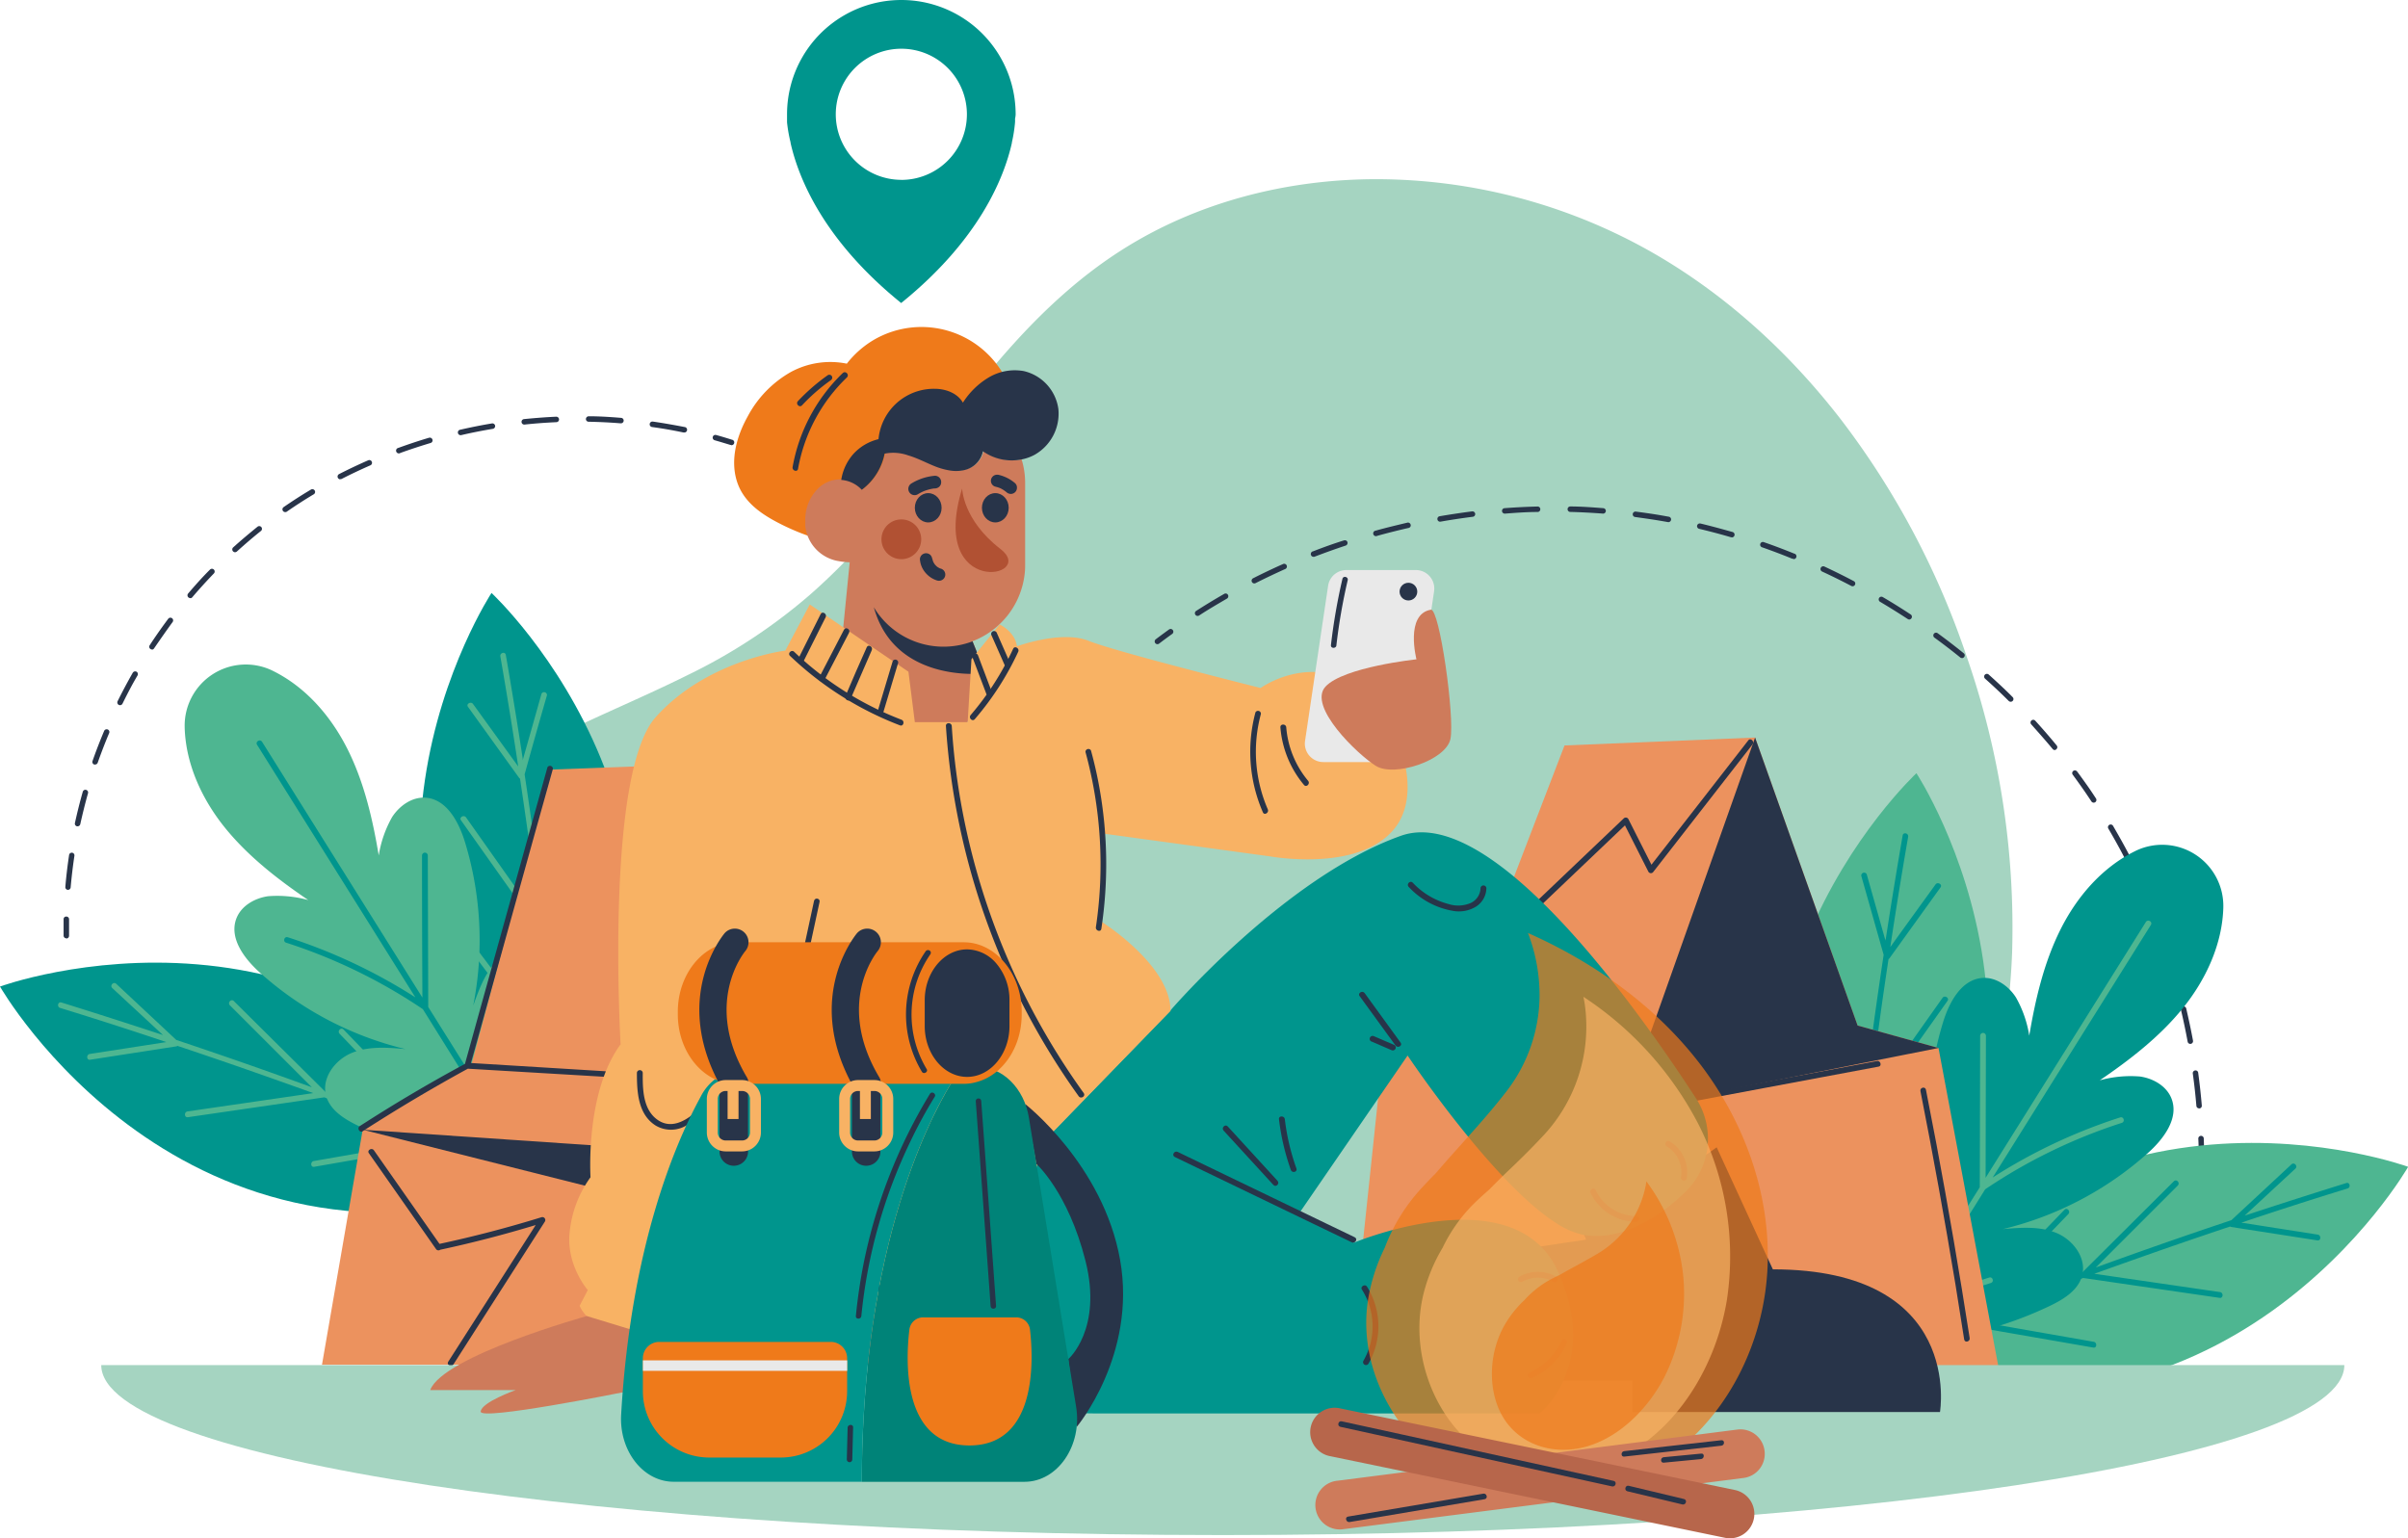 <svg xmlns="http://www.w3.org/2000/svg" viewBox="0 0 440.73 281.6"><defs><style>.cls-1{isolation:isolate;}.cls-2{fill:#a5d4c1;}.cls-3,.cls-7{fill:#283449;}.cls-4{fill:#00958d;}.cls-5{fill:#4eb691;}.cls-6{fill:#ec925e;}.cls-7{mix-blend-mode:soft-light;}.cls-13,.cls-8{fill:#ef7a1a;}.cls-9{fill:#ce7b5b;}.cls-10{fill:#b15133;}.cls-11,.cls-14{fill:#f8b264;}.cls-12{fill:#e9e9e9;}.cls-13,.cls-14{opacity:0.7;}.cls-15{fill:#b7664b;}.cls-16{fill:#008378;}</style></defs><g class="cls-1"><g id="Camada_1" data-name="Camada 1"><path class="cls-2" d="M373.07,178.35c-.69,17.92-5.18,35.93-14.66,51.27a86.16,86.16,0,0,1-34.12,31.83,70.91,70.91,0,0,1-22.16,6.95,86.54,86.54,0,0,1-27-1.06c-18.71-3.38-36.47-10.7-55.25-13.85-21-3.53-41.78.73-62.63,3.46-18.53,2.42-38.33,3.33-55.77-4.54A61.83,61.83,0,0,1,70,219.13a61.13,61.13,0,0,1,15.83-66.92c6.28-5.67,13.63-10,21.2-13.69,7.77-3.84,15.79-7.13,23.56-11A102.05,102.05,0,0,0,153,112.82q3.9-3.43,7.46-7.18C165,99.87,169.29,93.89,173.6,88,184,73.72,195,59.31,210.06,49.71c13.85-8.83,30.33-13,46.68-13a102.29,102.29,0,0,1,47.77,11.93c14.55,7.74,27.12,19,37.18,32a149.61,149.61,0,0,1,23.08,43.5A151.28,151.28,0,0,1,373.07,178.35Z" transform="translate(-4.8 -3.91)"/><path class="cls-3" d="M405.54,239.68h-.09a.51.51,0,0,1-.4-.59c.2-1,.37-2,.54-2.94a.5.5,0,0,1,1,.17c-.17,1-.35,2-.55,3A.49.49,0,0,1,405.54,239.68Z" transform="translate(-4.8 -3.91)"/><path class="cls-3" d="M406.94,230.8h-.06a.5.5,0,0,1-.44-.55c.23-2,.41-4,.54-5.94a.51.51,0,0,1,.53-.47.51.51,0,0,1,.47.53c-.13,2-.32,4-.55,6A.5.5,0,0,1,406.94,230.8Zm.78-12h0a.5.5,0,0,1-.49-.51c0-.58,0-1.16,0-1.74,0-1.39,0-2.81-.08-4.22a.5.5,0,0,1,1,0c.05,1.43.08,2.86.08,4.26,0,.59,0,1.17,0,1.76A.51.51,0,0,1,407.72,218.85Zm-.43-12a.49.49,0,0,1-.49-.45c-.17-2-.39-4-.66-5.93a.5.5,0,0,1,.43-.56.48.48,0,0,1,.56.42c.27,2,.49,4,.66,6a.49.49,0,0,1-.45.54ZM405.69,195a.49.49,0,0,1-.49-.41c-.36-1.94-.77-3.91-1.23-5.84a.5.5,0,0,1,.37-.6.49.49,0,0,1,.6.37c.46,2,.88,3.93,1.24,5.89a.5.5,0,0,1-.4.58Zm-2.75-11.65a.5.5,0,0,1-.48-.37c-.55-1.89-1.15-3.8-1.8-5.68a.5.5,0,1,1,.95-.33c.65,1.9,1.26,3.83,1.81,5.74a.51.51,0,0,1-.34.62ZM399.05,172a.51.51,0,0,1-.47-.31c-.72-1.83-1.51-3.68-2.34-5.49a.49.49,0,1,1,.9-.41c.84,1.82,1.64,3.68,2.37,5.53a.5.5,0,0,1-.27.65Zm-5-10.88a.51.51,0,0,1-.45-.27c-.91-1.76-1.89-3.51-2.89-5.22a.5.5,0,1,1,.86-.5c1,1.72,2,3.49,2.92,5.26a.5.5,0,0,1-.21.67A.53.53,0,0,1,394.06,161.16ZM388,150.84a.49.49,0,0,1-.41-.22c-.55-.83-1.11-1.66-1.68-2.47s-1.15-1.62-1.74-2.42a.5.5,0,0,1,.1-.7.51.51,0,0,1,.7.11c.6.8,1.18,1.62,1.76,2.43s1.14,1.66,1.69,2.5a.5.5,0,0,1-.14.69A.48.48,0,0,1,388,150.84Zm-7.11-9.63a.5.5,0,0,1-.39-.18c-1.26-1.52-2.57-3-3.91-4.5a.5.5,0,0,1,0-.71.49.49,0,0,1,.7,0c1.35,1.48,2.67,3,3.94,4.55a.49.49,0,0,1-.07.7A.45.45,0,0,1,380.87,141.21Zm-8.07-8.84a.54.54,0,0,1-.36-.14c-1.39-1.39-2.85-2.76-4.34-4.09a.5.5,0,0,1,.67-.75c1.5,1.35,3,2.73,4.38,4.13a.49.49,0,0,1,0,.7A.5.5,0,0,1,372.8,132.37Zm-8.92-8a.48.48,0,0,1-.32-.11c-1.54-1.25-3.13-2.47-4.73-3.63a.5.5,0,0,1-.1-.7.49.49,0,0,1,.69-.11c1.61,1.17,3.22,2.41,4.77,3.67a.48.48,0,0,1,.07.7A.48.48,0,0,1,363.88,124.38Zm-9.67-7.06a.46.46,0,0,1-.27-.09c-1.66-1.08-3.36-2.15-5.06-3.15a.51.51,0,0,1-.18-.69.49.49,0,0,1,.68-.17c1.72,1,3.44,2.08,5.11,3.18a.5.5,0,0,1,.14.69A.51.51,0,0,1,354.21,117.32ZM224,116.66a.48.48,0,0,1-.42-.23.49.49,0,0,1,.15-.69c1.68-1.08,3.41-2.13,5.14-3.12a.49.49,0,0,1,.68.18.51.51,0,0,1-.19.69c-1.71,1-3.43,2-5.09,3.09A.56.56,0,0,1,224,116.66Zm119.87-5.43a.46.46,0,0,1-.23-.06c-1.75-.92-3.55-1.81-5.35-2.64a.5.5,0,0,1,.43-.91c1.8.84,3.62,1.74,5.38,2.67a.49.49,0,0,1,.21.67A.5.5,0,0,1,343.9,111.23Zm-109.49-.52a.5.5,0,0,1-.22-.95c1.78-.9,3.6-1.77,5.43-2.58a.5.5,0,1,1,.4.91c-1.8.81-3.61,1.67-5.38,2.56A.46.46,0,0,1,234.41,110.71ZM333,106.18l-.19,0c-1.83-.75-3.71-1.46-5.57-2.11a.5.5,0,0,1,.32-.94c1.89.65,3.78,1.37,5.63,2.12a.5.5,0,0,1-.19,1Zm-87.69-.35a.5.5,0,0,1-.18-1c1.86-.72,3.76-1.41,5.66-2a.5.5,0,0,1,.63.31.52.52,0,0,1-.32.64c-1.88.62-3.76,1.3-5.61,2A.39.39,0,0,1,245.35,105.83Zm76.39-3.59a.32.32,0,0,1-.14,0c-1.91-.56-3.85-1.07-5.77-1.53a.5.5,0,0,1-.37-.6.51.51,0,0,1,.6-.37c1.94.46,3.9,1,5.82,1.54a.5.5,0,0,1-.14,1Zm-65-.19a.5.5,0,0,1-.13-1c1.92-.54,3.88-1,5.83-1.47a.5.5,0,0,1,.59.38.48.48,0,0,1-.37.59c-1.93.44-3.88.93-5.79,1.46A.3.3,0,0,1,256.71,102.05Zm53.38-2.58H310c-1-.18-2-.35-3-.5s-2-.29-2.93-.42a.49.49,0,0,1-.43-.56.5.5,0,0,1,.56-.43c1,.13,2,.27,3,.42s2,.33,3,.51a.5.5,0,0,1-.09,1Zm-41.7-.06a.49.49,0,0,1-.49-.42.5.5,0,0,1,.4-.58c2-.34,4-.64,5.95-.89a.51.51,0,0,1,.56.43.5.5,0,0,1-.44.56c-2,.25-3.95.55-5.9.89Zm29.83-1.48h0c-2-.15-4-.26-6-.31a.5.5,0,0,1,0-1c2,0,4,.16,6,.31a.5.5,0,0,1,0,1Zm-18,0a.5.5,0,0,1,0-1c2-.15,4-.25,6-.3a.49.49,0,0,1,.51.49.5.5,0,0,1-.49.51c-2,0-4,.15-5.95.3Z" transform="translate(-4.8 -3.91)"/><path class="cls-3" d="M216.64,121.83a.5.5,0,0,1-.3-.9c.8-.61,1.61-1.2,2.42-1.79a.5.5,0,1,1,.59.81c-.81.58-1.61,1.17-2.41,1.78A.47.47,0,0,1,216.64,121.83Z" transform="translate(-4.8 -3.91)"/><path class="cls-3" d="M16.94,175.67a.49.49,0,0,1-.5-.49c0-1,0-2,0-3a.47.47,0,0,1,.51-.49.49.49,0,0,1,.49.51c0,1,0,2,0,3a.5.5,0,0,1-.5.51Z" transform="translate(-4.8 -3.91)"/><path class="cls-3" d="M17.26,166.8h-.05a.49.49,0,0,1-.45-.54c.16-1.95.4-3.92.69-5.87A.51.51,0,0,1,18,160a.5.5,0,0,1,.42.57c-.29,1.93-.52,3.88-.69,5.81A.5.5,0,0,1,17.26,166.8ZM19,155.17h-.1a.5.5,0,0,1-.39-.59c.42-1.91.9-3.84,1.44-5.74a.49.49,0,0,1,.61-.34.5.5,0,0,1,.35.61c-.53,1.88-1,3.79-1.42,5.68A.5.5,0,0,1,19,155.17Zm3.2-11.31a.45.45,0,0,1-.16,0,.5.5,0,0,1-.31-.63c.65-1.86,1.37-3.71,2.13-5.52a.51.51,0,0,1,.65-.27.5.5,0,0,1,.27.66c-.76,1.79-1.46,3.63-2.11,5.46A.5.5,0,0,1,22.21,143.86ZM26.77,133a.59.59,0,0,1-.22-.05.51.51,0,0,1-.23-.67c.88-1.77,1.81-3.52,2.78-5.22a.52.52,0,0,1,.69-.19.51.51,0,0,1,.18.69c-1,1.68-1.89,3.42-2.75,5.16A.51.51,0,0,1,26.77,133Zm5.84-10.2a.46.46,0,0,1-.27-.09.49.49,0,0,1-.14-.69c1.07-1.64,2.22-3.27,3.39-4.84a.5.5,0,0,1,.8.6C35.23,119.37,34.1,121,33,122.6A.48.48,0,0,1,32.61,122.83Zm7-9.41a.49.49,0,0,1-.32-.12.51.51,0,0,1-.06-.71c1.28-1.5,2.61-3,4-4.38a.5.5,0,1,1,.72.7c-1.34,1.39-2.67,2.85-3.93,4.33A.49.49,0,0,1,39.66,113.42ZM47.83,105a.49.49,0,0,1-.37-.16.5.5,0,0,1,0-.71c1.46-1.32,3-2.61,4.51-3.83a.5.5,0,0,1,.62.78c-1.52,1.21-3,2.49-4.45,3.8A.54.54,0,0,1,47.83,105ZM57,97.65a.5.5,0,0,1-.29-.91c1.61-1.11,3.28-2.19,5-3.21a.5.5,0,0,1,.52.86c-1.68,1-3.33,2.07-4.92,3.17A.47.47,0,0,1,57,97.65Zm10.08-6a.5.5,0,0,1-.44-.27.51.51,0,0,1,.21-.68c1.74-.89,3.54-1.74,5.34-2.53a.49.49,0,0,1,.66.26.5.5,0,0,1-.26.66c-1.78.78-3.56,1.62-5.28,2.5A.46.46,0,0,1,67.11,91.61ZM77.89,86.9a.5.5,0,0,1-.18-1c1.84-.67,3.73-1.3,5.62-1.86a.51.51,0,0,1,.62.34.49.49,0,0,1-.34.62c-1.86.56-3.73,1.17-5.55,1.83A.36.36,0,0,1,77.89,86.9Zm11.27-3.33a.5.5,0,0,1-.11-1c1.91-.44,3.86-.83,5.79-1.15a.51.51,0,0,1,.58.41.51.51,0,0,1-.41.58c-1.92.32-3.85.7-5.74,1.14ZM130,83.08h-.1c-1.89-.4-3.83-.74-5.76-1a.5.5,0,1,1,.15-1c1.94.28,3.9.63,5.82,1a.5.5,0,0,1-.11,1Zm-29.25-1.45a.49.49,0,0,1-.49-.45.5.5,0,0,1,.44-.55c2-.2,3.93-.35,5.89-.44a.51.51,0,0,1,.53.48.5.5,0,0,1-.48.52c-1.94.09-3.91.23-5.84.44Zm17.62-.23h0c-1.93-.16-3.9-.25-5.84-.29a.49.49,0,0,1-.49-.5.52.52,0,0,1,.51-.5c2,0,3.95.13,5.9.29a.5.5,0,0,1,0,1Z" transform="translate(-4.8 -3.91)"/><path class="cls-3" d="M138.61,85.35a.4.4,0,0,1-.15,0c-1-.3-1.9-.58-2.86-.85a.5.5,0,0,1-.34-.62.49.49,0,0,1,.61-.34c1,.27,1.94.56,2.89.86a.5.5,0,0,1-.15,1Z" transform="translate(-4.8 -3.91)"/><path class="cls-4" d="M107.57,218.15C58,168.46,94.76,112.45,94.76,112.45S143.87,158.06,107.57,218.15Z" transform="translate(-4.8 -3.91)"/><path class="cls-5" d="M116.33,172c.22-.65-.81-.92-1-.28q-4.15,12.06-8.32,24.13-.95-9.76-2.09-19.5l-.27-2.17,7.23-22.43c.21-.65-.82-.93-1-.28q-3.25,10.1-6.5,20.19-1.6-13-3.56-26,2-7.24,4.09-14.48a.53.53,0,0,0-1-.28q-1.71,6.09-3.44,12.17c0-.11,0-.22,0-.32q-1.45-9.49-3.09-18.95c-.12-.68-1.14-.39-1,.28q1.74,10,3.27,20.14l-8.27-11.44c-.4-.55-1.33,0-.92.53l9.36,13a.51.51,0,0,0,.16.13q.84,5.61,1.62,11.21,1,7.44,1.92,14.89l-13.42-19c-.4-.55-1.32,0-.92.54l14.55,20.55.06.05q1,8.3,1.85,16.61c.17,1.68.33,3.37.49,5.06q-6.79-9.06-13.6-18.11c-.4-.54-1.33,0-.92.54l14.72,19.59c.37,4,.74,7.93,1.06,11.9.06.68,1.13.69,1.07,0q-.5-5.93-1.06-11.85v0Z" transform="translate(-4.8 -3.91)"/><path class="cls-4" d="M104.76,221.12C38,242.73,4.8,184.5,4.8,184.5S67.73,161.47,104.76,221.12Z" transform="translate(-4.8 -3.91)"/><path class="cls-5" d="M67.68,192.37c-.48-.5-1.2.29-.72.78q8.85,9.19,17.71,18.37-9.12-3.59-18.32-7l-2-.75L47.6,187.16c-.49-.49-1.2.3-.72.78l15,15q-12.34-4.5-24.81-8.66L26.07,184c-.5-.47-1.22.32-.72.78l9.28,8.6-.31-.1q-9.1-3-18.28-5.86c-.66-.2-.87.84-.22,1q9.75,3,19.42,6.25l-14,2.17c-.67.1-.62,1.17.06,1.06l15.79-2.45a.66.66,0,0,0,.19-.09q5.37,1.8,10.72,3.65,7.1,2.47,14.13,5l-23,3.35c-.67.09-.62,1.16.06,1.06l24.92-3.63s0,0,.07,0q7.84,2.9,15.63,5.91c1.58.61,3.16,1.24,4.73,1.86l-22.3,3.88c-.67.12-.62,1.18.06,1.06l24.14-4.2q5.55,2.21,11.08,4.46c.63.25,1.12-.69.49-.95-3.67-1.51-7.35-3-11-4.44l0,0Q77.36,202.4,67.68,192.37Z" transform="translate(-4.8 -3.91)"/><path class="cls-5" d="M91.41,188c1.11-3.12,2.31-6.37,4.73-8.63s6.49-3.14,9-1c2.16,1.77,2.54,4.9,2.58,7.69a69.55,69.55,0,0,1-6.6,30.7A69.61,69.61,0,0,1,70.38,210c-2.52-1.21-5.2-2.85-5.91-5.56-.84-3.2,1.65-6.53,4.72-7.79s6.52-1,9.82-.7A61.37,61.37,0,0,1,52.42,182c-2.87-2.56-5.72-6.31-4.37-9.92.87-2.33,3.33-3.75,5.79-4.11a21.24,21.24,0,0,1,7.38.7c-5.58-3.79-11-8-15.22-13.21s-7.23-11.7-7.4-18.44v-.13a11.19,11.19,0,0,1,16-10.25l.18.09c6.06,3,10.67,8.38,13.68,14.42s4.54,12.69,5.66,19.34a20.92,20.92,0,0,1,2.44-7c1.35-2.09,3.67-3.74,6.15-3.56,3.84.28,6.06,4.43,7.19,8.12A61.49,61.49,0,0,1,91.41,188Z" transform="translate(-4.8 -3.91)"/><path class="cls-4" d="M99.63,214.5,96.8,210,96,195.49c0-.68-1.1-.69-1.06,0q.34,6.31.7,12.64L83.18,188.25l-.08-27.73a.53.53,0,0,0-1.06,0q0,13,.07,26l-.76-1.21L63.07,156.15q-5.15-8.22-10.3-16.44c-.36-.58-1.28-.05-.92.54l18.28,29.17,10.69,17.06a100,100,0,0,0-23.35-11c-.66-.21-.94.82-.28,1a98.93,98.93,0,0,1,25,12.16l6.24,10q3.28,5.22,6.55,10.45l-13.54-4.31c-.65-.2-.93.82-.28,1l14.7,4.67,2.88,4.6C99.07,215.62,100,215.09,99.63,214.5Z" transform="translate(-4.8 -3.91)"/><path class="cls-5" d="M342.75,251.14c49.61-49.68,12.81-105.69,12.81-105.69S306.45,191.06,342.75,251.14Z" transform="translate(-4.8 -3.91)"/><path class="cls-4" d="M334,205c-.23-.65.8-.93,1-.28q4.16,12.06,8.32,24.13.95-9.76,2.09-19.51l.27-2.16q-3.61-11.22-7.22-22.43c-.21-.65.81-.93,1-.28L346,204.7q1.59-13,3.56-26l-4.1-14.48a.53.53,0,0,1,1-.28q1.72,6.09,3.44,12.17c0-.11,0-.22.05-.32q1.45-9.49,3.09-18.95c.12-.68,1.15-.39,1,.28q-1.74,10-3.26,20.14,4.13-5.73,8.27-11.44c.4-.56,1.32,0,.92.53l-9.36,13a.91.91,0,0,1-.16.13c-.56,3.74-1.11,7.47-1.62,11.21-.69,5-1.32,9.92-1.93,14.89l13.43-19c.39-.56,1.31,0,.92.54l-14.56,20.55s0,0-.06.05q-1,8.3-1.84,16.61c-.18,1.68-.33,3.37-.5,5.06L358,211.24c.41-.54,1.33,0,.92.54l-14.71,19.59q-.57,6-1.07,11.9c-.06.68-1.12.69-1.07,0q.5-5.93,1.07-11.85l0,0Q338.54,218.22,334,205Z" transform="translate(-4.8 -3.91)"/><path class="cls-5" d="M345.56,254.12c66.8,21.61,100-36.62,100-36.62S382.59,194.47,345.56,254.12Z" transform="translate(-4.8 -3.91)"/><path class="cls-4" d="M382.65,225.37c.47-.5,1.19.29.71.78q-8.85,9.19-17.71,18.37,9.14-3.59,18.33-7l2-.75,16.69-16.62c.49-.49,1.21.3.72.78l-15,15q12.34-4.5,24.81-8.66l11-10.22c.5-.47,1.22.32.72.78l-9.28,8.6.31-.1q9.12-3,18.29-5.86c.65-.2.86.84.21,1q-9.74,3-19.42,6.25L429,229.91c.67.1.62,1.17-.06,1.06l-15.79-2.46a.58.58,0,0,1-.18-.08q-5.38,1.8-10.73,3.65-7.08,2.47-14.13,5l23,3.35c.68.09.62,1.16-.06,1.06l-24.91-3.63s0,0-.08,0q-7.83,2.9-15.63,5.91l-4.73,1.85L388,249.53c.66.11.61,1.18-.06,1.06l-24.15-4.2q-5.55,2.21-11.08,4.46c-.63.25-1.12-.69-.49-.95,3.67-1.51,7.36-3,11-4.44l0,0Z" transform="translate(-4.8 -3.91)"/><path class="cls-4" d="M358.92,221c-1.12-3.12-2.31-6.37-4.74-8.63s-6.48-3.14-9-1c-2.17,1.77-2.55,4.9-2.59,7.69a69.56,69.56,0,0,0,6.61,30.7,69.6,69.6,0,0,0,30.78-6.8c2.52-1.21,5.2-2.85,5.91-5.56.84-3.21-1.65-6.53-4.71-7.79s-6.52-1-9.82-.7A61.44,61.44,0,0,0,397.9,215c2.87-2.56,5.72-6.32,4.37-9.92-.87-2.33-3.33-3.76-5.79-4.11a21.16,21.16,0,0,0-7.37.7c5.57-3.79,11-8,15.21-13.21s7.23-11.7,7.41-18.44v-.13a11.19,11.19,0,0,0-16-10.25l-.18.09c-6.06,3-10.67,8.38-13.67,14.42s-4.55,12.69-5.67,19.34a20.71,20.71,0,0,0-2.44-7c-1.34-2.09-3.67-3.74-6.14-3.56-3.84.28-6.07,4.43-7.2,8.12A61.37,61.37,0,0,0,358.92,221Z" transform="translate(-4.8 -3.91)"/><path class="cls-5" d="M350.7,247.5l2.82-4.5.8-14.51c0-.68,1.1-.69,1.07,0q-.36,6.31-.7,12.64l12.46-19.89.07-27.72a.53.53,0,0,1,1.06,0l-.06,26,.75-1.21,18.28-29.18,10.3-16.44c.36-.58,1.29-.05.92.53l-18.28,29.18-10.68,17.06a99.78,99.78,0,0,1,23.34-11c.66-.21.94.82.29,1a98.5,98.5,0,0,0-25,12.16l-6.24,10-6.55,10.46,13.54-4.31c.65-.2.93.82.28,1l-14.69,4.67-2.88,4.6C351.25,248.62,350.33,248.09,350.7,247.5Z" transform="translate(-4.8 -3.91)"/><polygon class="cls-6" points="246.95 251.07 365.93 251.07 354.8 191.84 339.99 187.73 321.23 135.01 286.35 136.46 272.84 171.6 253.99 184.37 246.95 251.07"/><polygon class="cls-7" points="321.23 135.01 297.04 203.31 354.8 191.84 339.99 187.73 321.23 135.01"/><polygon class="cls-7" points="253.99 184.37 279.25 201.66 300.88 251.07 292.74 193.04 253.99 184.37"/><path class="cls-3" d="M324.78,139.44,307.06,162.2l-4.23-8.37a.54.54,0,0,0-.84-.11l-20.91,19.92c-.5.48.26,1.24.76.76L302.21,155l4.29,8.48a.53.53,0,0,0,.84.11l18.19-23.37C326,139.66,325.2,138.89,324.78,139.44Z" transform="translate(-4.8 -3.91)"/><path class="cls-3" d="M348.32,198.14l-34.91,6.54-5.25,1L335,196.07l8.9-3.18c.65-.23.37-1.26-.28-1L312.14,203.1l-8.9,3.19a.56.56,0,0,0-.1,1,.54.54,0,0,0,.59.28l34.9-6.54,10-1.87C349.28,199.05,349,198,348.32,198.14Z" transform="translate(-4.8 -3.91)"/><path class="cls-3" d="M359.23,213.39q-.94-5-1.93-10c-.14-.68-1.17-.39-1,.28q3.48,17.63,6.4,35.36.82,5,1.6,10.08c.11.68,1.14.39,1-.29Q362.54,231.06,359.23,213.39Z" transform="translate(-4.8 -3.91)"/><polygon class="cls-6" points="58.93 249.83 184.91 249.83 173.12 193.53 157.44 189.62 137.58 139.5 100.64 140.88 86.34 194.66 66.38 206.8 58.93 249.83"/><polygon class="cls-7" points="137.58 139.5 111.96 204.43 173.12 193.53 157.44 189.62 137.58 139.5"/><polygon class="cls-7" points="66.38 206.8 122.54 220.94 116.03 249.83 145.91 212.2 66.38 206.8"/><path class="cls-3" d="M115.46,200,91,198.5l11.62-41.77L106,144.65a.54.54,0,0,0-1-.29q-5.9,21.21-11.8,42.4l-3.3,11.9Q80,204,70.65,210.05c-.57.38,0,1.3.54.93q9.41-6.07,19.24-11.44h0l25,1.48C116.15,201.06,116.14,200,115.46,200Z" transform="translate(-4.8 -3.91)"/><path class="cls-3" d="M103.94,226.72q-9.24,2.86-18.7,4.89l-12-17.13c-.39-.56-1.32,0-.92.54q6.14,8.76,12.28,17.53a.54.54,0,0,0,.78.13c5.89-1.26,11.72-2.78,17.47-4.52l-16,25c-.38.58.55,1.12.92.54q8.37-13.08,16.75-26.16A.54.54,0,0,0,103.94,226.72Z" transform="translate(-4.8 -3.91)"/><path class="cls-4" d="M190.69,24.83a20.92,20.92,0,1,0-41.84,0s0,.37,0,1.07c0,.12,0,.25,0,.4A26.67,26.67,0,0,0,149.5,30a.47.47,0,0,0,0,.09c1.44,6.39,6,17.78,20.24,29.29C184,47.86,188.57,36.47,190,30.08c0,0,0-.07,0-.09a26.67,26.67,0,0,0,.58-3.69,5.33,5.33,0,0,0,0-.64C190.7,25.11,190.69,24.83,190.69,24.83Zm-20.92,12a12,12,0,1,1,12-12A12,12,0,0,1,169.77,36.84Z" transform="translate(-4.8 -3.91)"/><path class="cls-2" d="M433.88,253.8c0,17.18-91.91,31.11-205.27,31.11S23.33,271,23.33,253.8Z" transform="translate(-4.8 -3.91)"/><path class="cls-3" d="M294.62,231.21c.25.1,8.94,12.11,8.94,12.11v19.07h56.31s4.47-26.12-30.59-26.12L319,213.93Z" transform="translate(-4.8 -3.91)"/><path class="cls-3" d="M284.59,232.4,288,256.63h23s3.43-19.61-2.48-27.81Z" transform="translate(-4.8 -3.91)"/><path class="cls-4" d="M313.47,221.89c-5,5-12.33,9.42-19.15,8a14.56,14.56,0,0,1-4.7-2.1c-11.66-7.41-27.19-30.66-27.19-30.66l-19.65,28.6,9.83,5.66s19.58-8.19,31.08-1.67a14.63,14.63,0,0,1,6.16,6.74c8,17.28-3.27,26.19-3.27,26.19H205.84c-37.84,0-36.07-26.19-36.07-26.19l25.79-23.38L219,188.9s21-24.46,42.22-32c16.76-5.94,43.46,31.87,53.95,48A13.55,13.55,0,0,1,313.47,221.89Z" transform="translate(-4.8 -3.91)"/><path class="cls-8" d="M189.86,75.57l-.93.59A96.76,96.76,0,0,0,161.57,103c-.23.33-.45.65-.66,1A42.56,42.56,0,0,1,148,100c-3.52-1.75-7.08-4-8.33-8s0-8.33,2-11.9A20.22,20.22,0,0,1,149.56,72a15.18,15.18,0,0,1,10.23-1.52,17.7,17.7,0,0,1,4.68-4.2,17.32,17.32,0,0,1,25.39,9.26Z" transform="translate(-4.8 -3.91)"/><path class="cls-9" d="M192.43,92.37v15a13.48,13.48,0,0,1-.14,2,15,15,0,0,1-9.49,11.92l2.36,5.87h0c0,.62-.44,12.28-11.09,12-10.92-.31-15.69-12.73-15.69-12.73l.44-4.5,1.5-15.09a13.63,13.63,0,0,1-2-.21h0a7.3,7.3,0,0,1-6.13-6.43,2.7,2.7,0,0,1,0-.41c0-.21,0-.42,0-.65a8,8,0,0,1,2.31-5.78,5.77,5.77,0,0,1,4-1.7,2.55,2.55,0,0,1,.39,0,5.74,5.74,0,0,1,3.76,1.81,10.86,10.86,0,0,0,4.18-6.62,8.15,8.15,0,0,1,4.34.33c1.69.54,3.25,1.4,4.89,2a12.67,12.67,0,0,0,2.88.78,6.82,6.82,0,0,0,2.3-.06,4.48,4.48,0,0,0,3.59-3.44A9.14,9.14,0,0,0,191.78,88,14.61,14.61,0,0,1,192.43,92.37Z" transform="translate(-4.8 -3.91)"/><path class="cls-3" d="M185.16,127.17s-16.53,2.09-20.42-12.09a14.88,14.88,0,0,0,18.06,6.23Z" transform="translate(-4.8 -3.91)"/><path class="cls-10" d="M180.9,93.32s.1,5.76,7,11.07S174.71,113.51,180.9,93.32Z" transform="translate(-4.8 -3.91)"/><circle class="cls-10" cx="164.97" cy="98.72" r="3.64"/><ellipse class="cls-3" cx="169.89" cy="92.95" rx="2.45" ry="2.68"/><ellipse class="cls-3" cx="182.17" cy="92.95" rx="2.45" ry="2.68"/><path class="cls-3" d="M177,108a1.06,1.06,0,0,1-.19-.06,3.25,3.25,0,0,1-.51-.3,4.07,4.07,0,0,1-.41-.42,3.64,3.64,0,0,1-.28-.47,2.93,2.93,0,0,1-.18-.66l0,.21a1.3,1.3,0,0,0-.33-.79,1.2,1.2,0,0,0-.8-.33,1.18,1.18,0,0,0-.8.33,1.11,1.11,0,0,0-.33.8,5,5,0,0,0,.13.77,4.3,4.3,0,0,0,.26.71,4.6,4.6,0,0,0,2.81,2.4,1.2,1.2,0,0,0,.87-.12A1.13,1.13,0,0,0,177,108Z" transform="translate(-4.8 -3.91)"/><path class="cls-3" d="M175.93,91a9.84,9.84,0,0,0-4.3,1.4,1.13,1.13,0,0,0,1.14,2,9.42,9.42,0,0,1,1.09-.57,8.56,8.56,0,0,1,1.91-.51l.16,0a1.23,1.23,0,0,0,.8-.33,1.11,1.11,0,0,0,.33-.8A1.14,1.14,0,0,0,175.93,91Z" transform="translate(-4.8 -3.91)"/><path class="cls-3" d="M190.6,92.37a7.11,7.11,0,0,0-3-1.53,1.23,1.23,0,0,0-.88.12,1.17,1.17,0,0,0-.52.67,1.15,1.15,0,0,0,.12.87A1.12,1.12,0,0,0,187,93a5.56,5.56,0,0,1,.9.29A5.39,5.39,0,0,1,189,94l0,0a1.27,1.27,0,0,0,.8.33,1.18,1.18,0,0,0,.8-.33,1.11,1.11,0,0,0,.33-.8A1.08,1.08,0,0,0,190.6,92.37Z" transform="translate(-4.8 -3.91)"/><path class="cls-3" d="M194.18,87.15a8.2,8.2,0,0,1-2.4.86,9.14,9.14,0,0,1-7.07-1.49A4.48,4.48,0,0,1,181.12,90a6.82,6.82,0,0,1-2.3.06,12.67,12.67,0,0,1-2.88-.78c-1.64-.65-3.2-1.51-4.89-2a8.15,8.15,0,0,0-4.34-.33,10.86,10.86,0,0,1-4.18,6.62,5.74,5.74,0,0,0-3.76-1.81A9.3,9.3,0,0,1,161,87a9.09,9.09,0,0,1,4.59-2.7,10.18,10.18,0,0,1,10.3-9.22c2,0,4.16.8,5.15,2.54A14.21,14.21,0,0,1,185.77,73a9.33,9.33,0,0,1,6.42-1.16,8.28,8.28,0,0,1,6.32,6.93A8.65,8.65,0,0,1,194.18,87.15Z" transform="translate(-4.8 -3.91)"/><path class="cls-11" d="M148.54,123l4.47-8.44,18.06,12.31,1.17,9.24h9.67l.69-11.52,5.16-6.37s2.82,1.3,3.17,4c0,0,8.16-3,13.12-1s31.48,8.63,31.48,8.63,7.1-5.16,15.2-1.79,15.79,19.62,9.23,27.61-22.74,5-22.74,5l-30.49-4.17s1.05,11.12-.69,15.89c0,0,13,8,13,16.58l-23.49,24.18s-5.51,29.42-19.36,33.07-25.92-13-19.37-26.36a48.63,48.63,0,0,1-10.43-15.94s-2,12.46-8.19,21.3c0,0,2.68,9.08-7.15,16.28l-2.09,8s-15.24.05-18.07-6.56l1.49-2.88s-4.12-4.71-3.28-10.92a20.55,20.55,0,0,1,3.78-9.73s-1-15.54,5.51-24.33c0,0-2.91-49.43,6.4-59.87S148.54,123,148.54,123Z" transform="translate(-4.8 -3.91)"/><path class="cls-9" d="M112.2,244.82s-26.35,7.33-28.66,13.55H99.18s-6.29,2.23-6.4,3.94,25.84-3.5,25.84-3.5,9.18.56,8.7-9.38Z" transform="translate(-4.8 -3.91)"/><path class="cls-3" d="M252.76,230.4l-25.21-12.15-7.2-3.48c-.62-.29-1.16.63-.54.93L245,227.85l7.21,3.47C252.83,231.62,253.38,230.7,252.76,230.4Z" transform="translate(-4.8 -3.91)"/><path class="cls-3" d="M238.62,220.06l-9.11-9.95c-.47-.51-1.22.25-.76.76l9.12,9.95C238.33,221.33,239.09,220.57,238.62,220.06Z" transform="translate(-4.8 -3.91)"/><path class="cls-3" d="M242.08,217.8a41.07,41.07,0,0,1-2.12-9c-.08-.68-1.15-.69-1.07,0a42.51,42.51,0,0,0,2.16,9.24C241.28,218.73,242.31,218.45,242.08,217.8Z" transform="translate(-4.8 -3.91)"/><path class="cls-3" d="M255,239.44c-.37-.57-1.3,0-.92.55a12.62,12.62,0,0,1,.27,13,.53.53,0,0,0,.92.54A13.71,13.71,0,0,0,255,239.44Z" transform="translate(-4.8 -3.91)"/><path class="cls-3" d="M261.15,194.77q-3.28-4.54-6.58-9.07c-.4-.55-1.33,0-.93.54l6.59,9.07C260.63,195.86,261.56,195.32,261.15,194.77Z" transform="translate(-4.8 -3.91)"/><path class="cls-3" d="M260,195.2l-3.74-1.61a.54.54,0,0,0-.54.93l3.74,1.61a.55.55,0,0,0,.73-.2A.53.53,0,0,0,260,195.2Z" transform="translate(-4.8 -3.91)"/><path class="cls-3" d="M275.78,166.46A3.11,3.11,0,0,1,274,169.2a5.82,5.82,0,0,1-4.07.2,13.73,13.73,0,0,1-6.55-3.9c-.47-.5-1.23.26-.75.76a14.34,14.34,0,0,0,8.11,4.39,6,6,0,0,0,4.29-.83,4.08,4.08,0,0,0,1.82-3.36A.54.54,0,0,0,275.78,166.46Z" transform="translate(-4.8 -3.91)"/><path class="cls-3" d="M304.31,226.51a8.3,8.3,0,0,1-7.46-4.75c-.29-.63-1.21-.08-.92.54a9.34,9.34,0,0,0,8.38,5.28A.54.54,0,0,0,304.31,226.51Z" transform="translate(-4.8 -3.91)"/><path class="cls-3" d="M310.36,212.81a.54.54,0,0,0-.54.93,5.52,5.52,0,0,1,2.66,5.61.55.55,0,0,0,.37.66.54.54,0,0,0,.66-.37A6.62,6.62,0,0,0,310.36,212.81Z" transform="translate(-4.8 -3.91)"/><path class="cls-3" d="M289.68,237.64a6.81,6.81,0,0,0-6.82,0,.54.54,0,0,0,.54.93,5.67,5.67,0,0,1,5.74,0A.54.54,0,0,0,289.68,237.64Z" transform="translate(-4.8 -3.91)"/><path class="cls-3" d="M291.35,249.13a.54.54,0,0,0-.73.19,11.76,11.76,0,0,1-5.95,5.9.54.54,0,0,0,.54.93,12.65,12.65,0,0,0,6.34-6.29A.56.56,0,0,0,291.35,249.13Z" transform="translate(-4.8 -3.91)"/><path class="cls-3" d="M188,218.23c-2.36,5-3.62,10.59-6.63,15.32-2.57,4-7.13,7.8-12.24,6.92a7.89,7.89,0,0,1-5.89-4.21c-.3-.62-1.22-.08-.93.54,2.2,4.59,8,5.81,12.42,4,5.24-2.14,8.24-7.16,10.3-12.16,1.35-3.28,2.39-6.67,3.9-9.88C189.2,218.15,188.28,217.6,188,218.23Z" transform="translate(-4.8 -3.91)"/><path class="cls-3" d="M153.8,168.79l-7.23,33.5c-.14.67.89,1,1,.28l7.22-33.5C155,168.4,154,168.11,153.8,168.79Z" transform="translate(-4.8 -3.91)"/><path class="cls-3" d="M155.16,189.11l-4.95,8.78a.54.54,0,0,0,.93.54l4.94-8.77C156.42,189.05,155.49,188.51,155.16,189.11Z" transform="translate(-4.8 -3.91)"/><path class="cls-3" d="M203.15,204A129.87,129.87,0,0,1,181,152.61a125.47,125.47,0,0,1-2-15.8c-.05-.68-1.12-.69-1.07,0a130.72,130.72,0,0,0,24.3,67.77C202.62,205.14,203.55,204.6,203.15,204Z" transform="translate(-4.8 -3.91)"/><path class="cls-3" d="M169.8,135.66a59.06,59.06,0,0,1-19.64-12.43c-.5-.48-1.26.28-.76.75a60.34,60.34,0,0,0,20.12,12.71C170.16,136.94,170.44,135.9,169.8,135.66Z" transform="translate(-4.8 -3.91)"/><path class="cls-3" d="M190.23,122.68a52.14,52.14,0,0,1-7.77,12.12c-.45.52.3,1.28.75.76a53,53,0,0,0,7.95-12.34C191.45,122.6,190.52,122.05,190.23,122.68Z" transform="translate(-4.8 -3.91)"/><path class="cls-3" d="M155,116.33q-2.06,4.1-4.1,8.19c-.31.61.61,1.16.92.54l4.11-8.19C156.2,116.25,155.28,115.71,155,116.33Z" transform="translate(-4.8 -3.91)"/><path class="cls-3" d="M159.27,119.19l-4.51,8.69c-.32.61.6,1.15.92.54q2.26-4.35,4.52-8.69C160.51,119.12,159.59,118.57,159.27,119.19Z" transform="translate(-4.8 -3.91)"/><path class="cls-3" d="M163.44,122.39q-2,4.45-3.89,8.93c-.27.62.65,1.17.93.54q1.94-4.47,3.88-8.93C164.64,122.3,163.71,121.76,163.44,122.39Z" transform="translate(-4.8 -3.91)"/><path class="cls-3" d="M168.2,124.91q-1.41,4.69-2.81,9.37a.54.54,0,0,0,1,.29q1.41-4.69,2.81-9.37A.54.54,0,0,0,168.2,124.91Z" transform="translate(-4.8 -3.91)"/><path class="cls-3" d="M186.35,130.62l-2.54-6.72a.57.57,0,0,0-.66-.38.55.55,0,0,0-.38.66l2.55,6.73a.55.55,0,0,0,.66.37A.53.53,0,0,0,186.35,130.62Z" transform="translate(-4.8 -3.91)"/><path class="cls-3" d="M189.64,125.21l-2.43-5.52a.54.54,0,0,0-.74-.19.54.54,0,0,0-.19.73q1.22,2.76,2.44,5.52a.53.53,0,0,0,.73.19A.55.55,0,0,0,189.64,125.21Z" transform="translate(-4.8 -3.91)"/><path class="cls-3" d="M133.59,206.14c-2.12,2.08-5.32,4.88-8.38,2.8-2.77-1.9-2.79-5.67-2.77-8.67a.54.54,0,0,0-1.07,0c0,3.47.17,7.62,3.44,9.68a5.51,5.51,0,0,0,5,.3,14.51,14.51,0,0,0,4.5-3.35A.54.54,0,0,0,133.59,206.14Z" transform="translate(-4.8 -3.91)"/><path class="cls-3" d="M236.84,152.06a26.53,26.53,0,0,1-1.26-17.46.53.53,0,0,0-1-.28,27.76,27.76,0,0,0,1.36,18.28C236.19,153.23,237.11,152.69,236.84,152.06Z" transform="translate(-4.8 -3.91)"/><path class="cls-3" d="M244.22,146.84a17.46,17.46,0,0,1-4-9.78c-.05-.68-1.12-.69-1.07,0a18.71,18.71,0,0,0,4.32,10.54C243.91,148.12,244.66,147.36,244.22,146.84Z" transform="translate(-4.8 -3.91)"/><path class="cls-3" d="M206.08,148.43q-.63-3.62-1.61-7.16a.54.54,0,0,0-1,.29,78,78,0,0,1,1.91,32.06c-.11.67.93,1,1,.28A79.15,79.15,0,0,0,206.08,148.43Z" transform="translate(-4.8 -3.91)"/><path class="cls-3" d="M159.05,72.2a31.49,31.49,0,0,0-9.18,17.21c-.12.67.91,1,1,.28A30.62,30.62,0,0,1,159.81,73C160.31,72.48,159.55,71.72,159.05,72.2Z" transform="translate(-4.8 -3.91)"/><path class="cls-3" d="M157.05,72.77a.54.54,0,0,0-.73-.19,36,36,0,0,0-5.48,4.76c-.47.51.29,1.27.76.76a33.82,33.82,0,0,1,5.26-4.59A.55.55,0,0,0,157.05,72.77Z" transform="translate(-4.8 -3.91)"/><path class="cls-12" d="M267.28,112.13l-4.21,28.41a3.38,3.38,0,0,1-3.34,2.87H247a3.38,3.38,0,0,1-3.34-3.87l4.22-28.4a3.38,3.38,0,0,1,3.34-2.88h12.77A3.38,3.38,0,0,1,267.28,112.13Z" transform="translate(-4.8 -3.91)"/><path class="cls-3" d="M250.5,109.88A108.28,108.28,0,0,0,248.4,122c-.07.67,1,.66,1,0a105.59,105.59,0,0,1,2.06-11.85C251.65,109.51,250.65,109.23,250.5,109.88Z" transform="translate(-4.8 -3.91)"/><circle class="cls-3" cx="257.78" cy="108.3" r="1.62"/><path class="cls-9" d="M264.05,124.6s-13.33,1.41-16.65,5,5.88,12.44,9.24,14.52,12.81-1,13.63-4.94-2-23.93-3.58-23.66C261.92,116.35,264.05,124.6,264.05,124.6Z" transform="translate(-4.8 -3.91)"/><path class="cls-13" d="M328.32,235.61c-.5,13.28-6.69,26.47-17.32,34.47s-25.63,10.17-37.67,4.53-20.1-19.31-18.19-32.46a33.58,33.58,0,0,1,3.1-9.82,33.46,33.46,0,0,1,6.94-11.14c.8-.88,1.64-1.74,2.48-2.59,1.23-1.44,2.49-2.87,3.74-4.26,3.05-3.4,6.18-6.85,9-10.49a29,29,0,0,0,6.18-17.42,31.76,31.76,0,0,0-2.12-11.73c12.15,5.39,23.31,13.34,31.41,23.87S328.83,222.32,328.32,235.61Z" transform="translate(-4.8 -3.91)"/><path class="cls-14" d="M320.88,241.8c-1.8,11.11-7.85,21.61-16.65,27.32s-20.26,6.1-28.66.21-13-18.16-10.12-29a31,31,0,0,1,3.38-8,29.19,29.19,0,0,1,6.38-8.71c.7-.66,1.41-1.3,2.14-1.93,1.07-1.1,2.17-2.18,3.25-3.23,2.12-2,4.28-4.13,6.32-6.3a29.25,29.25,0,0,0,7.94-24.38c-.07-.47-.16-.94-.25-1.4a62,62,0,0,1,20.92,23.07A53.38,53.38,0,0,1,320.88,241.8Z" transform="translate(-4.8 -3.91)"/><path class="cls-13" d="M309.5,255.85c-3.06,6-8.24,11-14,12.76s-11.84.14-15.15-4.58-3.39-12.43.17-18.13a19.75,19.75,0,0,1,3.29-4,17.92,17.92,0,0,1,5-3.89c.49-.26,1-.5,1.5-.74.77-.45,1.55-.88,2.32-1.3,1.51-.82,3-1.64,4.53-2.54A18.73,18.73,0,0,0,306,221c.05-.28.09-.56.13-.84a35.09,35.09,0,0,1,6.66,16.53A34,34,0,0,1,309.5,255.85Z" transform="translate(-4.8 -3.91)"/><path class="cls-9" d="M327.76,269.46a4.44,4.44,0,0,1-3.86,5l-73.14,9.36a4.47,4.47,0,1,1-1.14-8.86l73.14-9.36A4.45,4.45,0,0,1,327.76,269.46Z" transform="translate(-4.8 -3.91)"/><path class="cls-15" d="M325.8,281.94a4.47,4.47,0,0,1-5.29,3.47l-72.2-14.93a4.47,4.47,0,1,1,1.81-8.75l72.2,14.93A4.46,4.46,0,0,1,325.8,281.94Z" transform="translate(-4.8 -3.91)"/><path class="cls-3" d="M300.16,275l-38.79-8.51-11-2.4c-.63-.14-.89.82-.27,1l38.79,8.51,11,2.41C300.52,276.11,300.78,275.15,300.16,275Z" transform="translate(-4.8 -3.91)"/><path class="cls-3" d="M313,278.31l-10.1-2.42c-.62-.15-.89.82-.26,1l10.1,2.42C313.4,279.43,313.67,278.46,313,278.31Z" transform="translate(-4.8 -3.91)"/><path class="cls-3" d="M319.86,267.55l-17.79,2c-.63.07-.64,1.07,0,1l17.79-2C320.5,268.48,320.5,267.48,319.86,267.55Z" transform="translate(-4.8 -3.91)"/><path class="cls-3" d="M316.16,270l-6.86.66c-.63.06-.64,1.06,0,1l6.86-.66C316.79,270.9,316.8,269.9,316.16,270Z" transform="translate(-4.8 -3.91)"/><path class="cls-3" d="M276.29,277.33l-24.77,4.2c-.63.11-.36,1.07.27,1l24.77-4.19C277.19,278.19,276.92,277.22,276.29,277.33Z" transform="translate(-4.8 -3.91)"/><path class="cls-3" d="M192.43,206s14.29,11.12,17.38,28.54-7.94,30.57-7.94,30.57l-1.54-12.41s6.31-5.45,3.14-18-9-17.75-9-17.75Z" transform="translate(-4.8 -3.91)"/><path class="cls-16" d="M192.32,275.16H162.54c0-4.07.11-8,.32-11.67h0c2.18-40,15.16-60.2,17.43-63.45.14-.19.23-.33.29-.4l-.09-.45h3.19c4.6,0,8.56,3.91,9.44,9.32l8.64,52.91C202.92,268.53,198.37,275.16,192.32,275.16Z" transform="translate(-4.8 -3.91)"/><path class="cls-4" d="M180.58,199.63c-.06.07-.15.21-.29.4-2.27,3.25-15.25,23.42-17.43,63.45h0c-.21,3.72-.32,7.6-.32,11.67H128.09c-5.56,0-10-5.65-9.6-12.33,1.78-30.76,9.93-49.69,14.53-58.11a9.28,9.28,0,0,1,8-5.17H178a8.44,8.44,0,0,0,2.52-.37Z" transform="translate(-4.8 -3.91)"/><path class="cls-8" d="M187.64,199.63l-.29.4.2-.85Z" transform="translate(-4.8 -3.91)"/><path class="cls-8" d="M191.8,189.11v.49c0,6-3.45,11-8.07,12.33a8.5,8.5,0,0,1-2.52.38H139.45c-5.82,0-10.59-5.72-10.59-12.71v-.49c0-7,4.77-12.71,10.59-12.71h41.76C187,176.4,191.8,182.12,191.8,189.11Z" transform="translate(-4.8 -3.91)"/><path class="cls-7" d="M189.56,187v4.74c0,5.11-3.48,9.3-7.75,9.3s-7.76-4.19-7.76-9.3V187c0-5.11,3.49-9.3,7.76-9.3a7.15,7.15,0,0,1,5.47,2.73A10.26,10.26,0,0,1,189.56,187Z" transform="translate(-4.8 -3.91)"/><path class="cls-8" d="M182.24,268.51c-12.27,0-11.71-15.32-11-21.2a2.54,2.54,0,0,1,2.54-2.25h17a2.54,2.54,0,0,1,2.54,2.25C194,253.19,194.51,268.51,182.24,268.51Z" transform="translate(-4.8 -3.91)"/><path class="cls-8" d="M159.85,252.55v6.06a12.15,12.15,0,0,1-12.11,12.11H134.57a12.15,12.15,0,0,1-12.11-12.11v-6.06a3,3,0,0,1,3-3h31.35A3,3,0,0,1,159.85,252.55Z" transform="translate(-4.8 -3.91)"/><rect class="cls-12" x="117.67" y="249.02" width="37.39" height="1.92"/><path class="cls-3" d="M141.82,202.16h-5.44c-8.44-15.84.64-26.89,1-27.37a2.5,2.5,0,0,1,3.83,3.22c-.34.41-7.68,9.61.23,23A2.44,2.44,0,0,1,141.82,202.16Z" transform="translate(-4.8 -3.91)"/><path class="cls-3" d="M141.71,202.3v12.56a2.61,2.61,0,0,1-5.21,0V202.3Z" transform="translate(-4.8 -3.91)"/><path class="cls-11" d="M140.62,214.68h-3a3.46,3.46,0,0,1-3.45-3.45v-6.16a3.46,3.46,0,0,1,3.45-3.45h3a3.46,3.46,0,0,1,3.45,3.45v6.16A3.46,3.46,0,0,1,140.62,214.68Zm-3-11.06a1.45,1.45,0,0,0-1.45,1.45v6.16a1.45,1.45,0,0,0,1.45,1.45h3a1.45,1.45,0,0,0,1.45-1.45v-6.16a1.45,1.45,0,0,0-1.45-1.45Z" transform="translate(-4.8 -3.91)"/><rect class="cls-11" x="133.17" y="198.71" width="2" height="6.13"/><path class="cls-3" d="M166.05,202.16h-5.44c-8.44-15.84.64-26.89,1-27.37a2.5,2.5,0,0,1,3.83,3.22c-.34.41-7.68,9.61.23,23A2.44,2.44,0,0,1,166.05,202.16Z" transform="translate(-4.8 -3.91)"/><path class="cls-3" d="M165.94,202.3v12.56a2.61,2.61,0,0,1-5.21,0V202.3Z" transform="translate(-4.8 -3.91)"/><path class="cls-11" d="M164.84,214.68h-3a3.46,3.46,0,0,1-3.45-3.45v-6.16a3.46,3.46,0,0,1,3.45-3.45h3a3.46,3.46,0,0,1,3.45,3.45v6.16A3.46,3.46,0,0,1,164.84,214.68Zm-3-11.06a1.45,1.45,0,0,0-1.45,1.45v6.16a1.45,1.45,0,0,0,1.45,1.45h3a1.45,1.45,0,0,0,1.45-1.45v-6.16a1.45,1.45,0,0,0-1.45-1.45Z" transform="translate(-4.8 -3.91)"/><rect class="cls-11" x="157.39" y="198.71" width="2" height="6.13"/><path class="cls-3" d="M185,213.79c-.2-2.78-.41-5.55-.61-8.33,0-.64-1-.64-1,0q1.07,14.61,2.12,29.21l.6,8.33c0,.63,1,.64,1,0Q186.06,228.39,185,213.79Z" transform="translate(-4.8 -3.91)"/><path class="cls-3" d="M175,204.15a96.07,96.07,0,0,0-12.19,31.33c-.6,3.09-1.06,6.2-1.36,9.33-.06.64.94.64,1,0a94.92,94.92,0,0,1,9-32q2-4.2,4.45-8.17C176.18,204.1,175.32,203.6,175,204.15Z" transform="translate(-4.8 -3.91)"/><path class="cls-3" d="M159.94,265.23l-.15,5.84a.5.5,0,0,0,1,0l.15-5.84C161,264.59,160,264.59,159.94,265.23Z" transform="translate(-4.8 -3.91)"/><path class="cls-3" d="M174.22,178.05a20.36,20.36,0,0,0-.68,22.06c.34.54,1.2,0,.86-.51a19.38,19.38,0,0,1,.68-21C175.45,178,174.59,177.53,174.22,178.05Z" transform="translate(-4.8 -3.91)"/></g></g></svg>